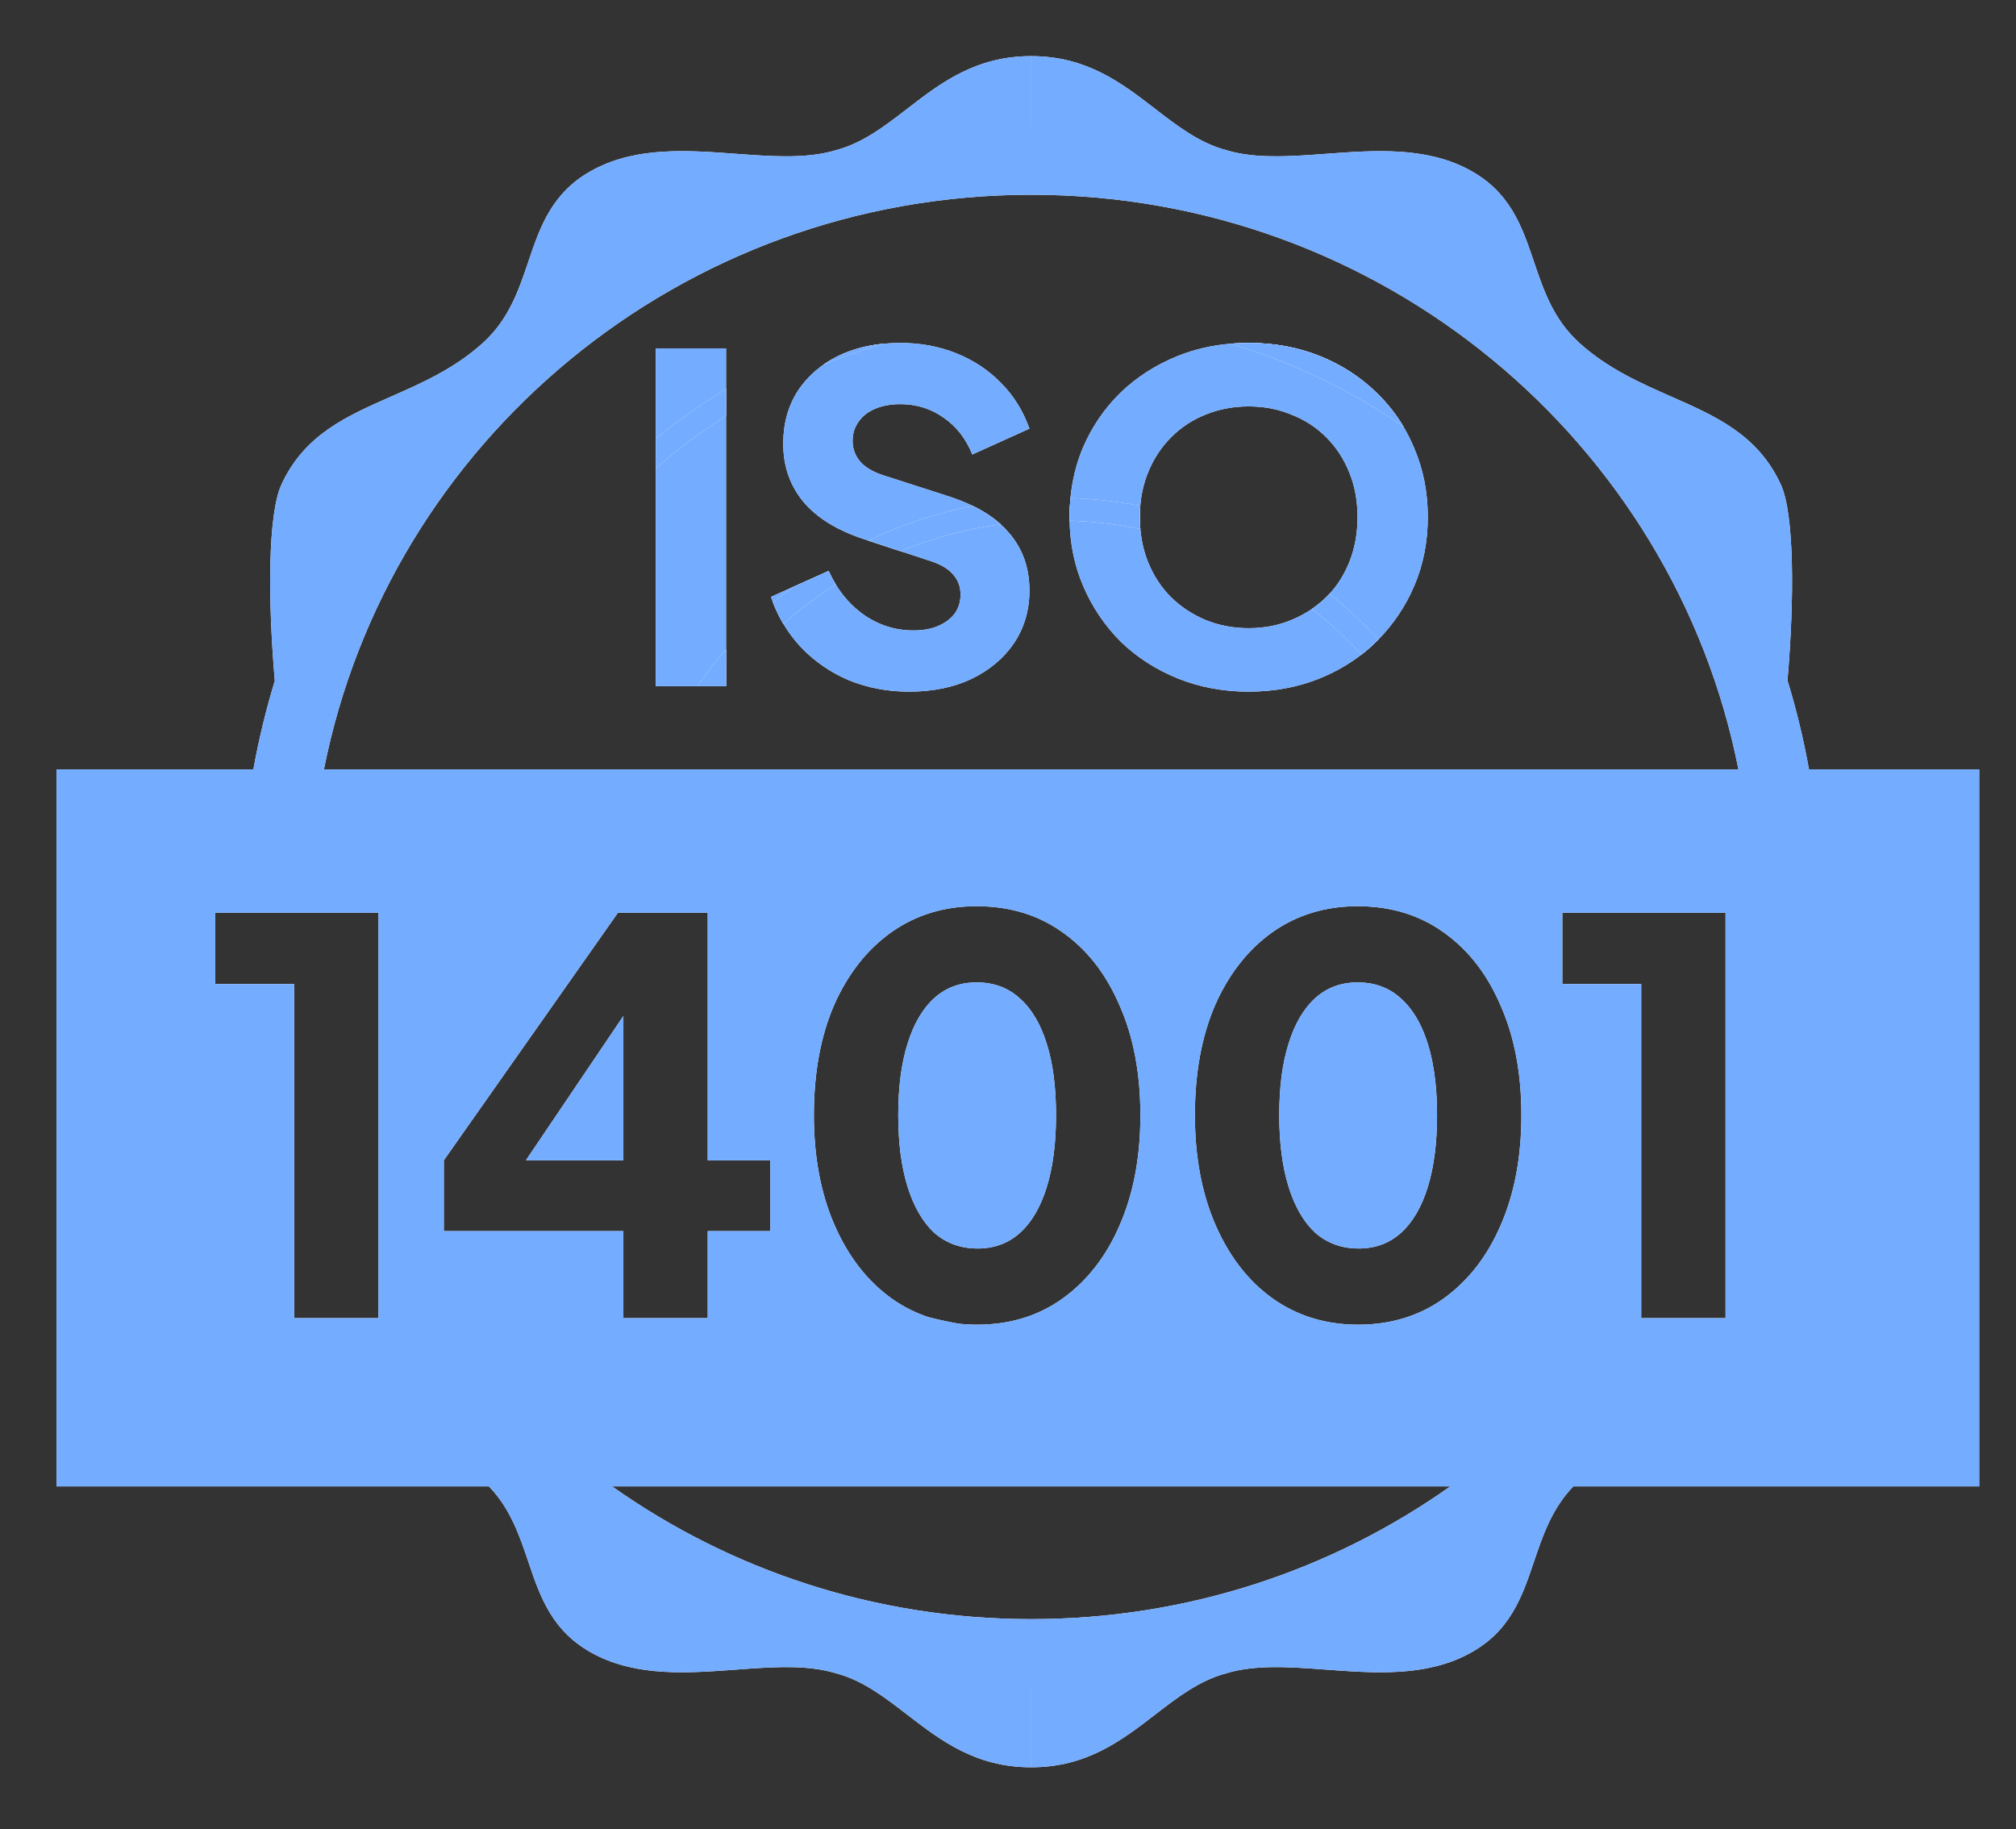 <svg width="97" height="88" viewBox="0 0 97 88" fill="none" xmlns="http://www.w3.org/2000/svg">
<rect x="0" y="0" width="97" height="88" fill="#333333" stroke="none"/>
<path d="M60.081 33.277C58.859 33.277 57.724 33.066 56.677 32.645C55.63 32.223 54.713 31.634 53.928 30.877C53.157 30.107 52.553 29.212 52.117 28.194C51.702 27.226 51.484 26.179 51.464 25.053C51.463 24.995 51.462 24.936 51.462 24.877C51.462 24.567 51.477 24.262 51.505 23.963C51.587 23.114 51.783 22.314 52.095 21.561C52.531 20.543 53.135 19.656 53.906 18.899C54.691 18.143 55.608 17.554 56.655 17.132C57.449 16.812 58.297 16.614 59.199 16.536C59.487 16.512 59.781 16.499 60.081 16.499C61.317 16.499 62.459 16.71 63.506 17.132C64.553 17.554 65.462 18.143 66.233 18.899C66.736 19.384 67.165 19.922 67.519 20.514C67.717 20.846 67.892 21.195 68.044 21.561C68.481 22.579 68.699 23.685 68.699 24.877C68.699 26.07 68.481 27.176 68.044 28.194C67.628 29.165 67.053 30.024 66.319 30.77C66.283 30.806 66.248 30.842 66.211 30.877C65.987 31.098 65.751 31.303 65.503 31.495C64.9 31.962 64.227 32.346 63.484 32.645C62.437 33.066 61.302 33.277 60.081 33.277ZM60.081 30.223C60.822 30.223 61.506 30.092 62.131 29.83C62.488 29.684 62.82 29.506 63.127 29.297C63.371 29.131 63.599 28.945 63.811 28.739C63.866 28.685 63.919 28.63 63.97 28.573C64.374 28.13 64.692 27.618 64.924 27.037C65.186 26.383 65.317 25.663 65.317 24.877C65.317 24.092 65.186 23.379 64.924 22.739C64.662 22.085 64.291 21.517 63.811 21.037C63.331 20.557 62.771 20.194 62.131 19.947C61.506 19.685 60.822 19.554 60.081 19.554C59.339 19.554 58.648 19.685 58.008 19.947C57.382 20.194 56.83 20.557 56.35 21.037C55.87 21.517 55.499 22.085 55.237 22.739C55.036 23.23 54.912 23.763 54.865 24.339C54.851 24.515 54.844 24.694 54.844 24.877C54.844 25.073 54.852 25.265 54.868 25.453C54.918 26.018 55.04 26.546 55.237 27.037C55.499 27.692 55.87 28.259 56.35 28.739C56.83 29.205 57.382 29.568 58.008 29.83C58.648 30.092 59.339 30.223 60.081 30.223Z" fill="white"/>
<path d="M60.081 33.277C58.859 33.277 57.724 33.066 56.677 32.645C55.63 32.223 54.713 31.634 53.928 30.877C53.157 30.107 52.553 29.212 52.117 28.194C51.702 27.226 51.484 26.179 51.464 25.053C51.463 24.995 51.462 24.936 51.462 24.877C51.462 24.567 51.477 24.262 51.505 23.963C51.587 23.114 51.783 22.314 52.095 21.561C52.531 20.543 53.135 19.656 53.906 18.899C54.691 18.143 55.608 17.554 56.655 17.132C57.449 16.812 58.297 16.614 59.199 16.536C59.487 16.512 59.781 16.499 60.081 16.499C61.317 16.499 62.459 16.71 63.506 17.132C64.553 17.554 65.462 18.143 66.233 18.899C66.736 19.384 67.165 19.922 67.519 20.514C67.717 20.846 67.892 21.195 68.044 21.561C68.481 22.579 68.699 23.685 68.699 24.877C68.699 26.07 68.481 27.176 68.044 28.194C67.628 29.165 67.053 30.024 66.319 30.77C66.283 30.806 66.248 30.842 66.211 30.877C65.987 31.098 65.751 31.303 65.503 31.495C64.9 31.962 64.227 32.346 63.484 32.645C62.437 33.066 61.302 33.277 60.081 33.277ZM60.081 30.223C60.822 30.223 61.506 30.092 62.131 29.83C62.488 29.684 62.82 29.506 63.127 29.297C63.371 29.131 63.599 28.945 63.811 28.739C63.866 28.685 63.919 28.63 63.97 28.573C64.374 28.13 64.692 27.618 64.924 27.037C65.186 26.383 65.317 25.663 65.317 24.877C65.317 24.092 65.186 23.379 64.924 22.739C64.662 22.085 64.291 21.517 63.811 21.037C63.331 20.557 62.771 20.194 62.131 19.947C61.506 19.685 60.822 19.554 60.081 19.554C59.339 19.554 58.648 19.685 58.008 19.947C57.382 20.194 56.83 20.557 56.35 21.037C55.87 21.517 55.499 22.085 55.237 22.739C55.036 23.23 54.912 23.763 54.865 24.339C54.851 24.515 54.844 24.694 54.844 24.877C54.844 25.073 54.852 25.265 54.868 25.453C54.918 26.018 55.04 26.546 55.237 27.037C55.499 27.692 55.87 28.259 56.35 28.739C56.83 29.205 57.382 29.568 58.008 29.83C58.648 30.092 59.339 30.223 60.081 30.223Z" fill="#74ACFF"/>
<path d="M43.729 33.277C42.71 33.277 41.75 33.096 40.849 32.732C39.961 32.354 39.19 31.823 38.536 31.139C38.214 30.795 37.932 30.419 37.691 30.012C37.501 29.693 37.337 29.354 37.198 28.996C37.162 28.904 37.128 28.811 37.096 28.717L38.096 28.268L39.867 27.474C39.972 27.702 40.087 27.919 40.212 28.122C40.573 28.708 41.018 29.19 41.547 29.568C42.274 30.077 43.074 30.332 43.947 30.332C44.412 30.332 44.812 30.259 45.147 30.114C45.481 29.968 45.743 29.772 45.932 29.525C46.121 29.263 46.216 28.957 46.216 28.608C46.216 28.23 46.099 27.91 45.867 27.648C45.634 27.372 45.27 27.154 44.776 26.994L43.322 26.516L41.778 26.008L41.59 25.947C40.296 25.525 39.321 24.928 38.667 24.157C38.012 23.372 37.685 22.434 37.685 21.343C37.685 20.383 37.918 19.539 38.383 18.812C38.71 18.317 39.121 17.895 39.617 17.549C39.849 17.386 40.1 17.24 40.369 17.11C40.998 16.811 41.695 16.622 42.458 16.543C42.735 16.514 43.02 16.499 43.314 16.499C44.289 16.499 45.19 16.666 46.02 17.001C46.849 17.336 47.561 17.808 48.158 18.419C48.769 19.03 49.227 19.765 49.532 20.623L46.783 21.866C46.478 21.11 46.02 20.521 45.409 20.099C44.798 19.663 44.099 19.445 43.314 19.445C42.863 19.445 42.463 19.517 42.114 19.663C41.765 19.808 41.496 20.019 41.307 20.296C41.118 20.557 41.023 20.863 41.023 21.212C41.023 21.59 41.147 21.925 41.394 22.216C41.641 22.492 42.012 22.71 42.507 22.87L45.627 23.874C46.055 24.012 46.447 24.167 46.803 24.341C47.328 24.597 47.776 24.891 48.146 25.225C48.293 25.357 48.428 25.496 48.55 25.641C49.205 26.397 49.532 27.321 49.532 28.412C49.532 29.357 49.285 30.201 48.79 30.943C48.296 31.67 47.612 32.245 46.739 32.666C45.881 33.074 44.878 33.277 43.729 33.277Z" fill="white"/>
<path d="M43.729 33.277C42.71 33.277 41.75 33.096 40.849 32.732C39.961 32.354 39.19 31.823 38.536 31.139C38.214 30.795 37.932 30.419 37.691 30.012C37.501 29.693 37.337 29.354 37.198 28.996C37.162 28.904 37.128 28.811 37.096 28.717L38.096 28.268L39.867 27.474C39.972 27.702 40.087 27.919 40.212 28.122C40.573 28.708 41.018 29.19 41.547 29.568C42.274 30.077 43.074 30.332 43.947 30.332C44.412 30.332 44.812 30.259 45.147 30.114C45.481 29.968 45.743 29.772 45.932 29.525C46.121 29.263 46.216 28.957 46.216 28.608C46.216 28.23 46.099 27.91 45.867 27.648C45.634 27.372 45.27 27.154 44.776 26.994L43.322 26.516L41.778 26.008L41.59 25.947C40.296 25.525 39.321 24.928 38.667 24.157C38.012 23.372 37.685 22.434 37.685 21.343C37.685 20.383 37.918 19.539 38.383 18.812C38.71 18.317 39.121 17.895 39.617 17.549C39.849 17.386 40.1 17.24 40.369 17.11C40.998 16.811 41.695 16.622 42.458 16.543C42.735 16.514 43.02 16.499 43.314 16.499C44.289 16.499 45.19 16.666 46.02 17.001C46.849 17.336 47.561 17.808 48.158 18.419C48.769 19.03 49.227 19.765 49.532 20.623L46.783 21.866C46.478 21.11 46.02 20.521 45.409 20.099C44.798 19.663 44.099 19.445 43.314 19.445C42.863 19.445 42.463 19.517 42.114 19.663C41.765 19.808 41.496 20.019 41.307 20.296C41.118 20.557 41.023 20.863 41.023 21.212C41.023 21.59 41.147 21.925 41.394 22.216C41.641 22.492 42.012 22.71 42.507 22.87L45.627 23.874C46.055 24.012 46.447 24.167 46.803 24.341C47.328 24.597 47.776 24.891 48.146 25.225C48.293 25.357 48.428 25.496 48.55 25.641C49.205 26.397 49.532 27.321 49.532 28.412C49.532 29.357 49.285 30.201 48.79 30.943C48.296 31.67 47.612 32.245 46.739 32.666C45.881 33.074 44.878 33.277 43.729 33.277Z" fill="#74ACFF"/>
<path d="M31.552 33.016V22.53V21.106V16.761H34.934V18.71V19.998V31.247V32.979V33.016H34.906H33.559H31.552Z" fill="white"/>
<path d="M31.552 33.016V22.53V21.106V16.761H34.934V18.71V19.998V31.247V32.979V33.016H34.906H33.559H31.552Z" fill="#74ACFF"/>
<path fill-rule="evenodd" clip-rule="evenodd" d="M49.611 2.701C46.934 2.701 45.246 4.003 43.648 5.236C42.559 6.075 41.513 6.882 40.224 7.224C40.173 7.24 40.121 7.254 40.069 7.269L39.907 7.31C38.576 7.633 37.025 7.519 35.415 7.4C33.103 7.23 30.668 7.05 28.588 8.144C26.566 9.206 25.999 10.881 25.42 12.594C24.954 13.971 24.479 15.372 23.235 16.499C21.871 17.735 20.312 18.421 18.819 19.079C16.66 20.03 14.638 20.92 13.538 23.322C12.891 24.733 12.882 28.794 13.222 32.757C12.798 34.145 12.453 35.567 12.192 37.018H2.721V71.513H23.525C24.557 72.588 24.991 73.872 25.419 75.136C25.999 76.849 26.566 78.524 28.587 79.587C30.668 80.68 33.102 80.501 35.415 80.33C37.154 80.202 38.825 80.079 40.224 80.507C41.512 80.848 42.559 81.655 43.648 82.495C45.246 83.727 46.934 85.029 49.61 85.029V81.197H49.615V85.029C52.291 85.029 53.979 83.727 55.578 82.495C56.666 81.655 57.713 80.848 59.001 80.507C60.4 80.079 62.071 80.202 63.81 80.33C66.123 80.501 68.557 80.68 70.638 79.587C72.659 78.524 73.226 76.849 73.806 75.136C74.234 73.872 74.668 72.588 75.7 71.513H95.23V37.018H87.04C86.778 35.562 86.431 34.134 86.005 32.741C86.343 28.784 86.333 24.731 85.688 23.322C84.587 20.92 82.565 20.03 80.407 19.079C78.914 18.421 77.355 17.735 75.991 16.499C74.746 15.372 74.272 13.971 73.806 12.594C73.226 10.881 72.659 9.206 70.638 8.144C68.557 7.05 66.123 7.23 63.81 7.4C62.227 7.517 60.701 7.63 59.385 7.326C59.288 7.301 59.191 7.276 59.094 7.251C59.063 7.242 59.032 7.233 59.002 7.224C57.713 6.882 56.666 6.075 55.578 5.236C53.98 4.003 52.291 2.701 49.615 2.701V6.074L49.611 6.074V2.701ZM83.646 37.018C80.526 21.261 66.476 9.37 49.616 9.37C32.756 9.37 18.706 21.261 15.586 37.018H19.632H20.751H29.611H30.765H68.461H69.614H78.474H79.593H83.646ZM66.211 30.877C65.987 31.098 65.751 31.303 65.503 31.495C64.771 30.7 63.977 29.965 63.127 29.297C63.371 29.131 63.599 28.945 63.811 28.739C63.866 28.685 63.919 28.63 63.97 28.573C64.807 29.245 65.592 29.98 66.319 30.77C66.283 30.806 66.248 30.842 66.211 30.877ZM54.865 24.339C53.773 24.127 52.651 23.999 51.505 23.963C51.477 24.262 51.462 24.567 51.462 24.877C51.462 24.936 51.463 24.995 51.464 25.053C52.627 25.089 53.764 25.225 54.868 25.453C54.852 25.265 54.844 25.073 54.844 24.877C54.844 24.694 54.851 24.515 54.865 24.339ZM46.803 24.341C47.328 24.597 47.776 24.891 48.146 25.225C46.462 25.453 44.846 25.893 43.322 26.516L41.778 26.008C43.355 25.251 45.04 24.685 46.803 24.341ZM38.096 28.268C37.79 28.503 37.491 28.745 37.198 28.996C37.337 29.354 37.501 29.693 37.691 30.012C38.479 29.319 39.322 28.686 40.212 28.122C40.087 27.919 39.972 27.702 39.867 27.474L38.096 28.268ZM33.559 33.016C33.987 32.402 34.446 31.811 34.934 31.247V32.979L34.906 33.016H33.559ZM34.934 18.71C33.752 19.433 32.622 20.234 31.552 21.106V22.53C32.616 21.609 33.746 20.762 34.934 19.998V18.71ZM39.617 17.549C40.542 17.166 41.49 16.83 42.458 16.543C41.695 16.622 40.998 16.811 40.369 17.11C40.1 17.24 39.849 17.386 39.617 17.549ZM59.199 16.536C62.197 17.424 64.997 18.778 67.519 20.514C67.165 19.922 66.736 19.384 66.233 18.899C65.462 18.143 64.553 17.554 63.506 17.132C62.459 16.71 61.317 16.499 60.081 16.499C59.781 16.499 59.487 16.512 59.199 16.536ZM28.583 45.549L22.059 54.824L21.354 55.827V55.982V59.231H22.961H24.224H29.994V63.42H34.052V59.231H35.079H36.705H37.063V55.827H34.052V43.914H29.732L29.606 44.094L28.583 45.549ZM29.994 48.882V51.653V55.827H25.303L29.365 49.813L29.994 48.882ZM38.456 71.513H60.769H63.389H69.783C64.101 75.534 57.138 77.901 49.616 77.901C42.094 77.901 35.131 75.534 29.449 71.513H35.836H38.456ZM11.787 47.344H10.355V43.914H11.605H14.941H18.21V58.181V63.42H14.152V47.344H11.787ZM47.015 63.734C46.711 63.734 46.414 63.718 46.125 63.686C45.632 63.599 45.146 63.493 44.667 63.37C44.04 63.162 43.453 62.864 42.904 62.477C41.735 61.639 40.819 60.461 40.155 58.943C39.492 57.424 39.16 55.661 39.16 53.654C39.16 51.629 39.483 49.866 40.129 48.365C40.792 46.864 41.709 45.695 42.878 44.857C44.065 44.019 45.435 43.6 46.989 43.6C48.577 43.6 49.956 44.019 51.126 44.857C52.312 45.695 53.229 46.873 53.875 48.391C54.538 49.892 54.87 51.647 54.87 53.654C54.87 55.661 54.538 57.424 53.875 58.943C53.229 60.444 52.312 61.622 51.126 62.477C49.956 63.315 48.586 63.734 47.015 63.734ZM47.041 60.069C47.844 60.069 48.525 59.815 49.083 59.309C49.642 58.803 50.069 58.07 50.366 57.11C50.663 56.15 50.811 54.998 50.811 53.654C50.811 52.31 50.663 51.167 50.366 50.224C50.069 49.264 49.633 48.531 49.057 48.025C48.499 47.519 47.809 47.266 46.989 47.266C46.186 47.266 45.505 47.519 44.947 48.025C44.388 48.531 43.961 49.264 43.664 50.224C43.367 51.167 43.219 52.31 43.219 53.654C43.219 54.98 43.367 56.124 43.664 57.084C43.961 58.044 44.388 58.786 44.947 59.309C45.523 59.815 46.221 60.069 47.041 60.069ZM62.902 58.897C62.524 58.419 62.222 57.815 61.996 57.084C61.699 56.124 61.551 54.98 61.551 53.654C61.551 52.31 61.699 51.167 61.996 50.224C62.293 49.264 62.721 48.531 63.279 48.025C63.838 47.519 64.518 47.266 65.321 47.266C66.142 47.266 66.831 47.519 67.39 48.025C67.931 48.501 68.35 49.178 68.644 50.056C68.663 50.111 68.681 50.167 68.699 50.224C68.87 50.77 68.992 51.383 69.065 52.063C69.117 52.557 69.144 53.088 69.144 53.654C69.144 54.998 68.995 56.15 68.699 57.11C68.402 58.07 67.974 58.803 67.416 59.309C66.857 59.815 66.177 60.069 65.374 60.069C64.751 60.069 64.199 59.923 63.717 59.631C63.564 59.539 63.418 59.431 63.279 59.309C63.146 59.184 63.02 59.047 62.902 58.897ZM70.614 45.872C71.258 46.569 71.789 47.409 72.207 48.391C72.87 49.892 73.202 51.647 73.202 53.654C73.202 55.661 72.87 57.424 72.207 58.943C71.561 60.444 70.645 61.622 69.458 62.477C68.288 63.315 66.918 63.734 65.347 63.734C63.794 63.734 62.424 63.315 61.237 62.477C61.018 62.32 60.807 62.151 60.606 61.971C60.332 61.724 60.074 61.455 59.832 61.164C59.305 60.529 58.857 59.789 58.488 58.943C57.825 57.424 57.493 55.661 57.493 53.654C57.493 51.629 57.816 49.866 58.462 48.365C59.125 46.864 60.041 45.695 61.211 44.857C62.398 44.019 63.768 43.6 65.321 43.6C66.91 43.6 68.288 44.019 69.458 44.857C69.502 44.888 69.546 44.92 69.59 44.952C69.958 45.225 70.3 45.531 70.614 45.872ZM78.967 47.344V47.897V52.972V61.89V63.42H83.025V52.846V43.914H80.332H79.242H75.171V47.344H78.967Z" fill="white"/>
<path fill-rule="evenodd" clip-rule="evenodd" d="M49.611 2.701C46.934 2.701 45.246 4.003 43.648 5.236C42.559 6.075 41.513 6.882 40.224 7.224C40.173 7.24 40.121 7.254 40.069 7.269L39.907 7.31C38.576 7.633 37.025 7.519 35.415 7.4C33.103 7.23 30.668 7.05 28.588 8.144C26.566 9.206 25.999 10.881 25.42 12.594C24.954 13.971 24.479 15.372 23.235 16.499C21.871 17.735 20.312 18.421 18.819 19.079C16.66 20.03 14.638 20.92 13.538 23.322C12.891 24.733 12.882 28.794 13.222 32.757C12.798 34.145 12.453 35.567 12.192 37.018H2.721V71.513H23.525C24.557 72.588 24.991 73.872 25.419 75.136C25.999 76.849 26.566 78.524 28.587 79.587C30.668 80.68 33.102 80.501 35.415 80.33C37.154 80.202 38.825 80.079 40.224 80.507C41.512 80.848 42.559 81.655 43.648 82.495C45.246 83.727 46.934 85.029 49.61 85.029V81.197H49.615V85.029C52.291 85.029 53.979 83.727 55.578 82.495C56.666 81.655 57.713 80.848 59.001 80.507C60.4 80.079 62.071 80.202 63.81 80.33C66.123 80.501 68.557 80.68 70.638 79.587C72.659 78.524 73.226 76.849 73.806 75.136C74.234 73.872 74.668 72.588 75.7 71.513H95.23V37.018H87.04C86.778 35.562 86.431 34.134 86.005 32.741C86.343 28.784 86.333 24.731 85.688 23.322C84.587 20.92 82.565 20.03 80.407 19.079C78.914 18.421 77.355 17.735 75.991 16.499C74.746 15.372 74.272 13.971 73.806 12.594C73.226 10.881 72.659 9.206 70.638 8.144C68.557 7.05 66.123 7.23 63.81 7.4C62.227 7.517 60.701 7.63 59.385 7.326C59.288 7.301 59.191 7.276 59.094 7.251C59.063 7.242 59.032 7.233 59.002 7.224C57.713 6.882 56.666 6.075 55.578 5.236C53.98 4.003 52.291 2.701 49.615 2.701V6.074L49.611 6.074V2.701ZM83.646 37.018C80.526 21.261 66.476 9.37 49.616 9.37C32.756 9.37 18.706 21.261 15.586 37.018H19.632H20.751H29.611H30.765H68.461H69.614H78.474H79.593H83.646ZM66.211 30.877C65.987 31.098 65.751 31.303 65.503 31.495C64.771 30.7 63.977 29.965 63.127 29.297C63.371 29.131 63.599 28.945 63.811 28.739C63.866 28.685 63.919 28.63 63.97 28.573C64.807 29.245 65.592 29.98 66.319 30.77C66.283 30.806 66.248 30.842 66.211 30.877ZM54.865 24.339C53.773 24.127 52.651 23.999 51.505 23.963C51.477 24.262 51.462 24.567 51.462 24.877C51.462 24.936 51.463 24.995 51.464 25.053C52.627 25.089 53.764 25.225 54.868 25.453C54.852 25.265 54.844 25.073 54.844 24.877C54.844 24.694 54.851 24.515 54.865 24.339ZM46.803 24.341C47.328 24.597 47.776 24.891 48.146 25.225C46.462 25.453 44.846 25.893 43.322 26.516L41.778 26.008C43.355 25.251 45.04 24.685 46.803 24.341ZM38.096 28.268C37.79 28.503 37.491 28.745 37.198 28.996C37.337 29.354 37.501 29.693 37.691 30.012C38.479 29.319 39.322 28.686 40.212 28.122C40.087 27.919 39.972 27.702 39.867 27.474L38.096 28.268ZM33.559 33.016C33.987 32.402 34.446 31.811 34.934 31.247V32.979L34.906 33.016H33.559ZM34.934 18.71C33.752 19.433 32.622 20.234 31.552 21.106V22.53C32.616 21.609 33.746 20.762 34.934 19.998V18.71ZM39.617 17.549C40.542 17.166 41.49 16.83 42.458 16.543C41.695 16.622 40.998 16.811 40.369 17.11C40.1 17.24 39.849 17.386 39.617 17.549ZM59.199 16.536C62.197 17.424 64.997 18.778 67.519 20.514C67.165 19.922 66.736 19.384 66.233 18.899C65.462 18.143 64.553 17.554 63.506 17.132C62.459 16.71 61.317 16.499 60.081 16.499C59.781 16.499 59.487 16.512 59.199 16.536ZM28.583 45.549L22.059 54.824L21.354 55.827V55.982V59.231H22.961H24.224H29.994V63.42H34.052V59.231H35.079H36.705H37.063V55.827H34.052V43.914H29.732L29.606 44.094L28.583 45.549ZM29.994 48.882V51.653V55.827H25.303L29.365 49.813L29.994 48.882ZM38.456 71.513H60.769H63.389H69.783C64.101 75.534 57.138 77.901 49.616 77.901C42.094 77.901 35.131 75.534 29.449 71.513H35.836H38.456ZM11.787 47.344H10.355V43.914H11.605H14.941H18.21V58.181V63.42H14.152V47.344H11.787ZM47.015 63.734C46.711 63.734 46.414 63.718 46.125 63.686C45.632 63.599 45.146 63.493 44.667 63.37C44.04 63.162 43.453 62.864 42.904 62.477C41.735 61.639 40.819 60.461 40.155 58.943C39.492 57.424 39.16 55.661 39.16 53.654C39.16 51.629 39.483 49.866 40.129 48.365C40.792 46.864 41.709 45.695 42.878 44.857C44.065 44.019 45.435 43.6 46.989 43.6C48.577 43.6 49.956 44.019 51.126 44.857C52.312 45.695 53.229 46.873 53.875 48.391C54.538 49.892 54.87 51.647 54.87 53.654C54.87 55.661 54.538 57.424 53.875 58.943C53.229 60.444 52.312 61.622 51.126 62.477C49.956 63.315 48.586 63.734 47.015 63.734ZM47.041 60.069C47.844 60.069 48.525 59.815 49.083 59.309C49.642 58.803 50.069 58.07 50.366 57.11C50.663 56.15 50.811 54.998 50.811 53.654C50.811 52.31 50.663 51.167 50.366 50.224C50.069 49.264 49.633 48.531 49.057 48.025C48.499 47.519 47.809 47.266 46.989 47.266C46.186 47.266 45.505 47.519 44.947 48.025C44.388 48.531 43.961 49.264 43.664 50.224C43.367 51.167 43.219 52.31 43.219 53.654C43.219 54.98 43.367 56.124 43.664 57.084C43.961 58.044 44.388 58.786 44.947 59.309C45.523 59.815 46.221 60.069 47.041 60.069ZM62.902 58.897C62.524 58.419 62.222 57.815 61.996 57.084C61.699 56.124 61.551 54.98 61.551 53.654C61.551 52.31 61.699 51.167 61.996 50.224C62.293 49.264 62.721 48.531 63.279 48.025C63.838 47.519 64.518 47.266 65.321 47.266C66.142 47.266 66.831 47.519 67.39 48.025C67.931 48.501 68.35 49.178 68.644 50.056C68.663 50.111 68.681 50.167 68.699 50.224C68.87 50.77 68.992 51.383 69.065 52.063C69.117 52.557 69.144 53.088 69.144 53.654C69.144 54.998 68.995 56.15 68.699 57.11C68.402 58.07 67.974 58.803 67.416 59.309C66.857 59.815 66.177 60.069 65.374 60.069C64.751 60.069 64.199 59.923 63.717 59.631C63.564 59.539 63.418 59.431 63.279 59.309C63.146 59.184 63.02 59.047 62.902 58.897ZM70.614 45.872C71.258 46.569 71.789 47.409 72.207 48.391C72.87 49.892 73.202 51.647 73.202 53.654C73.202 55.661 72.87 57.424 72.207 58.943C71.561 60.444 70.645 61.622 69.458 62.477C68.288 63.315 66.918 63.734 65.347 63.734C63.794 63.734 62.424 63.315 61.237 62.477C61.018 62.32 60.807 62.151 60.606 61.971C60.332 61.724 60.074 61.455 59.832 61.164C59.305 60.529 58.857 59.789 58.488 58.943C57.825 57.424 57.493 55.661 57.493 53.654C57.493 51.629 57.816 49.866 58.462 48.365C59.125 46.864 60.041 45.695 61.211 44.857C62.398 44.019 63.768 43.6 65.321 43.6C66.91 43.6 68.288 44.019 69.458 44.857C69.502 44.888 69.546 44.92 69.59 44.952C69.958 45.225 70.3 45.531 70.614 45.872ZM78.967 47.344V47.897V52.972V61.89V63.42H83.025V52.846V43.914H80.332H79.242H75.171V47.344H78.967Z" fill="#74ACFF"/>
</svg>
